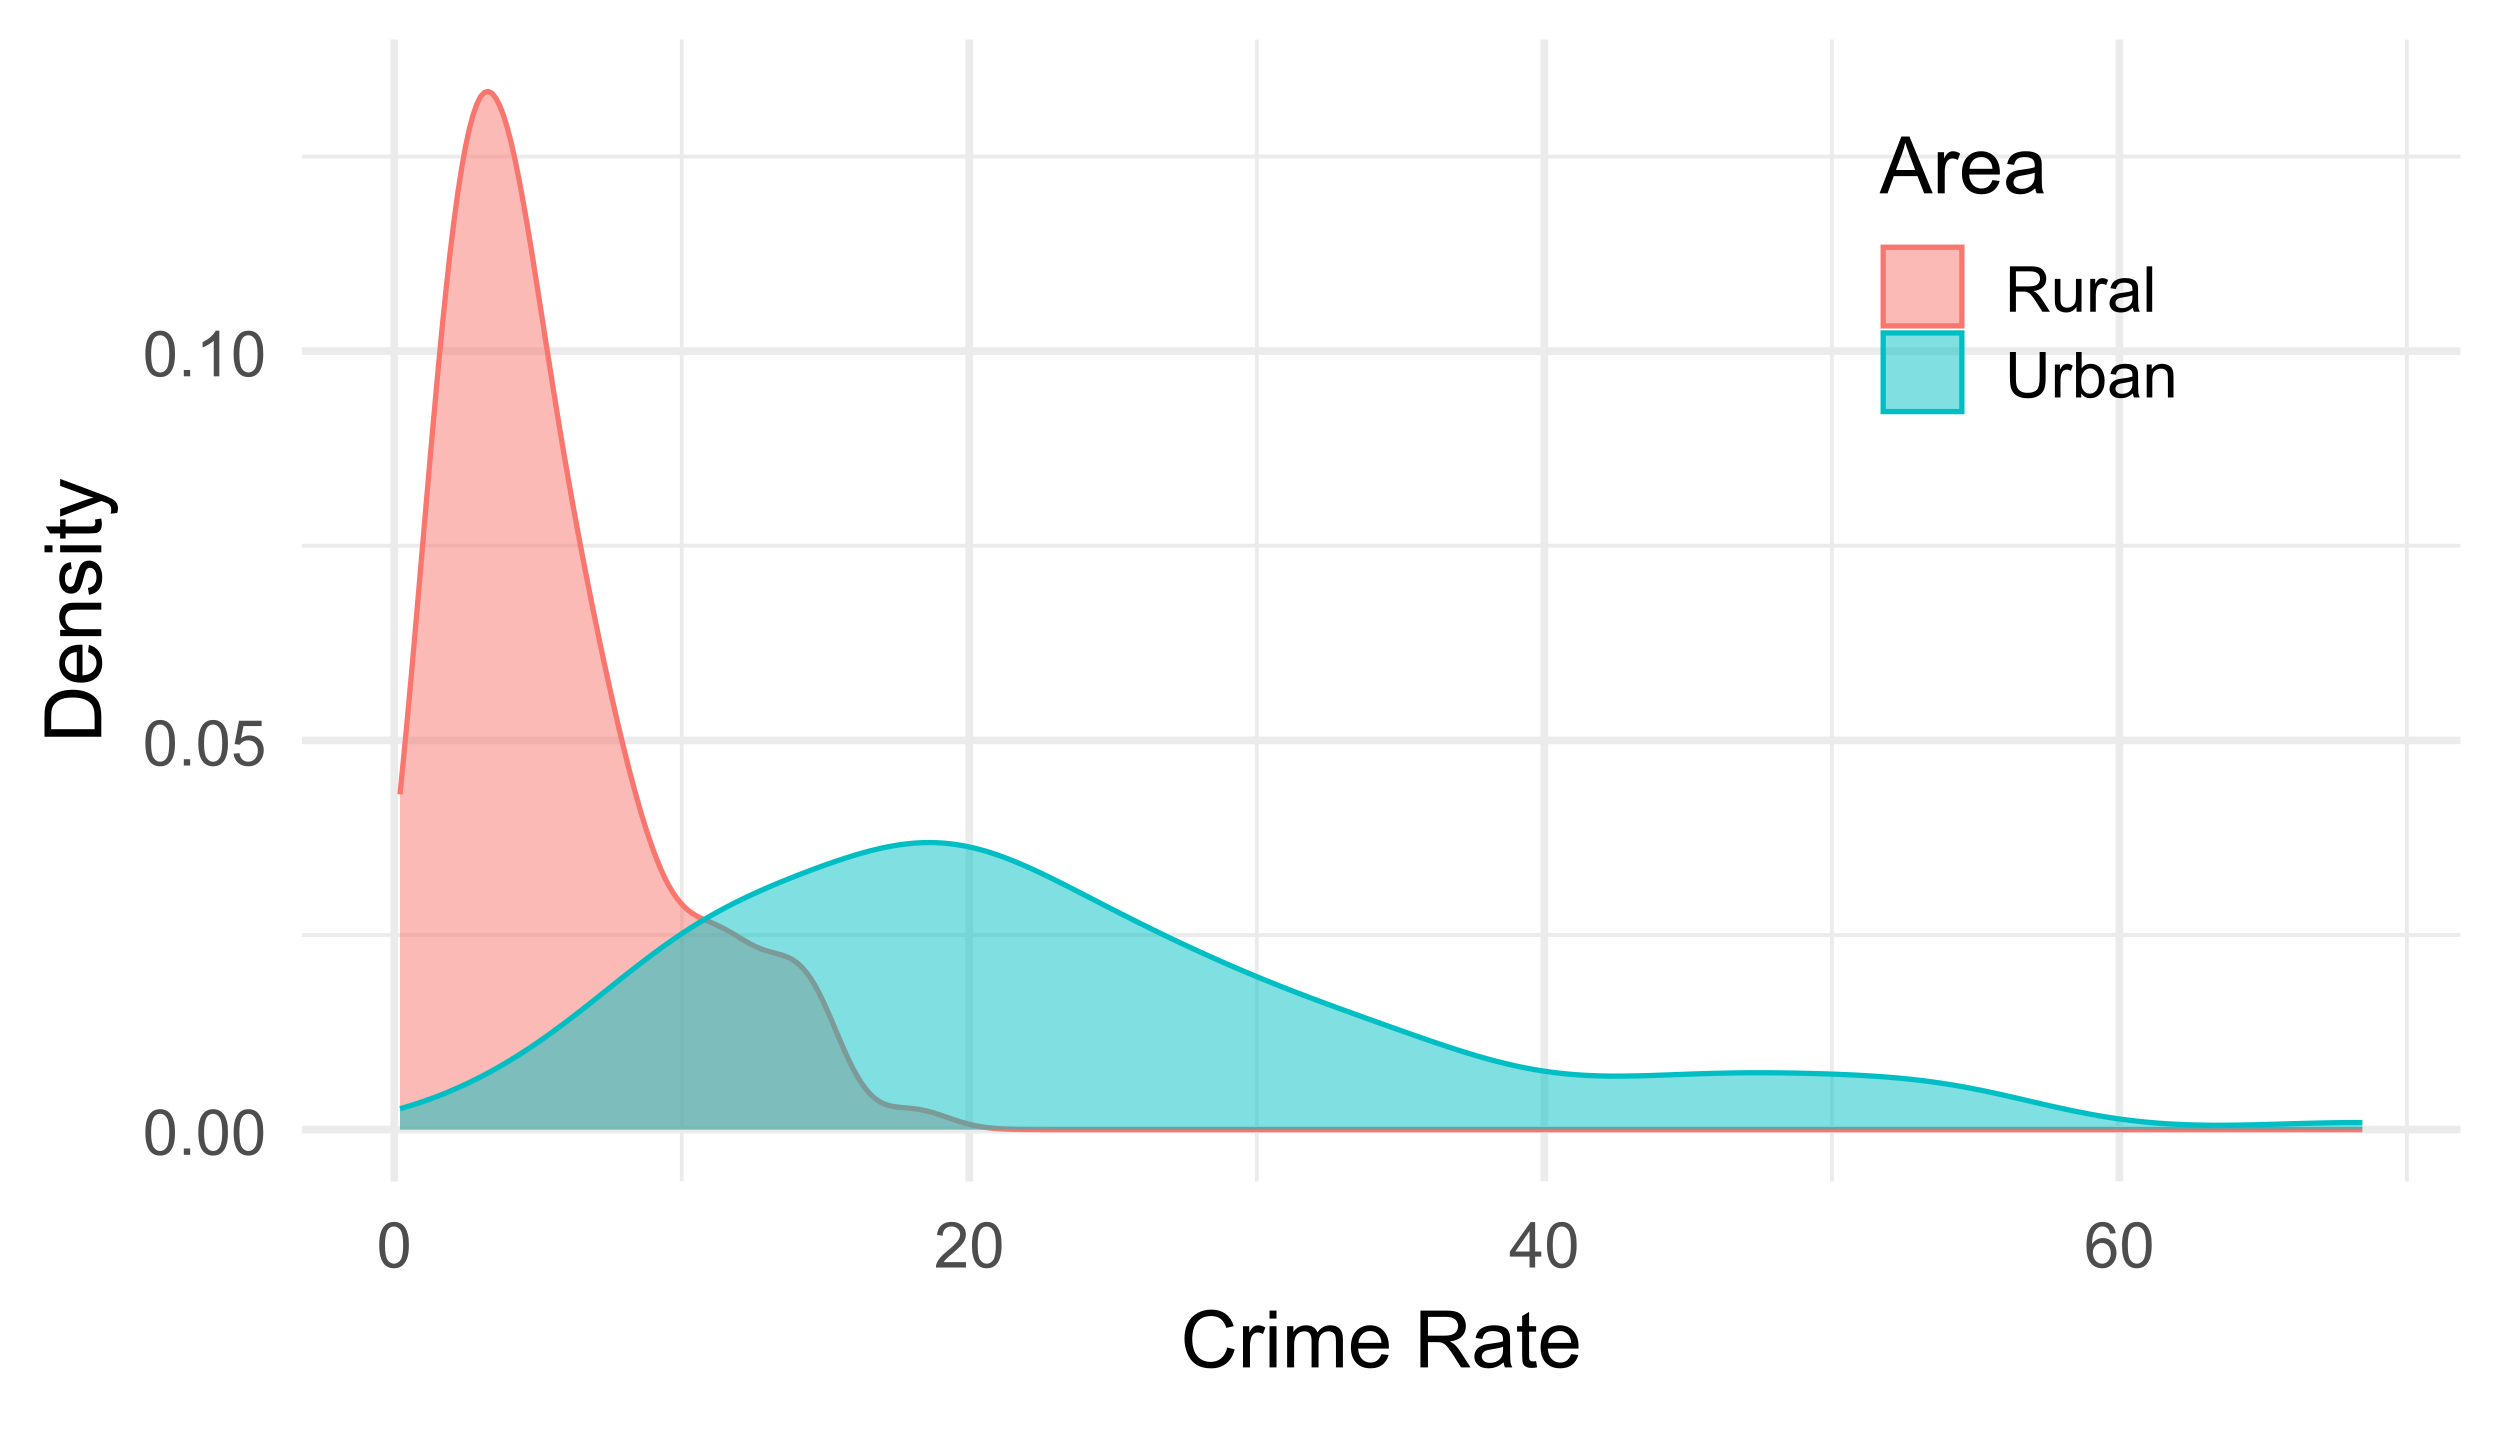 <?xml version="1.0" encoding="UTF-8"?>
<svg xmlns="http://www.w3.org/2000/svg" xmlns:xlink="http://www.w3.org/1999/xlink" width="504" height="288" viewBox="0 0 504 288">
<defs>
<g>
<g id="glyph-0-0">
<path d="M 0.531 -4.52 C 0.531 -5.602 0.645 -6.473 0.867 -7.133 C 1.09 -7.793 1.418 -8.305 1.859 -8.664 C 2.301 -9.02 2.852 -9.199 3.52 -9.199 C 4.012 -9.199 4.441 -9.102 4.812 -8.902 C 5.184 -8.707 5.488 -8.418 5.73 -8.047 C 5.973 -7.676 6.164 -7.219 6.301 -6.684 C 6.438 -6.148 6.508 -5.426 6.508 -4.52 C 6.508 -3.445 6.395 -2.574 6.176 -1.914 C 5.953 -1.254 5.625 -0.746 5.184 -0.383 C 4.746 -0.023 4.191 0.156 3.52 0.156 C 2.637 0.156 1.941 -0.16 1.438 -0.793 C 0.832 -1.555 0.531 -2.797 0.531 -4.52 M 1.688 -4.52 C 1.688 -3.016 1.863 -2.012 2.215 -1.516 C 2.566 -1.02 3.004 -0.77 3.52 -0.77 C 4.035 -0.77 4.469 -1.02 4.82 -1.52 C 5.176 -2.02 5.352 -3.02 5.352 -4.52 C 5.352 -6.027 5.176 -7.027 4.82 -7.523 C 4.469 -8.02 4.031 -8.27 3.508 -8.27 C 2.988 -8.27 2.578 -8.051 2.27 -7.613 C 1.883 -7.055 1.688 -6.023 1.688 -4.52 Z M 1.688 -4.52 "/>
</g>
<g id="glyph-0-1">
<path d="M 1.164 0 L 1.164 -1.281 L 2.445 -1.281 L 2.445 0 Z M 1.164 0 "/>
</g>
<g id="glyph-0-2">
<path d="M 0.531 -2.398 L 1.711 -2.5 C 1.801 -1.926 2.004 -1.492 2.32 -1.203 C 2.641 -0.914 3.023 -0.77 3.477 -0.77 C 4.016 -0.77 4.477 -0.973 4.852 -1.383 C 5.227 -1.789 5.414 -2.332 5.414 -3.008 C 5.414 -3.648 5.23 -4.152 4.871 -4.523 C 4.512 -4.895 4.039 -5.082 3.457 -5.082 C 3.094 -5.082 2.766 -5 2.477 -4.836 C 2.184 -4.668 1.953 -4.457 1.789 -4.195 L 0.73 -4.332 L 1.617 -9.039 L 6.176 -9.039 L 6.176 -7.961 L 2.52 -7.961 L 2.023 -5.5 C 2.574 -5.883 3.152 -6.074 3.758 -6.074 C 4.555 -6.074 5.23 -5.797 5.781 -5.242 C 6.332 -4.691 6.605 -3.977 6.605 -3.105 C 6.605 -2.277 6.363 -1.559 5.883 -0.957 C 5.293 -0.215 4.492 0.156 3.477 0.156 C 2.641 0.156 1.961 -0.078 1.434 -0.543 C 0.906 -1.012 0.605 -1.629 0.531 -2.398 Z M 0.531 -2.398 "/>
</g>
<g id="glyph-0-3">
<path d="M 4.77 0 L 3.645 0 L 3.645 -7.168 C 3.371 -6.91 3.02 -6.652 2.578 -6.395 C 2.137 -6.137 1.742 -5.941 1.395 -5.812 L 1.395 -6.898 C 2.023 -7.195 2.574 -7.555 3.043 -7.977 C 3.516 -8.395 3.848 -8.805 4.043 -9.199 L 4.77 -9.199 Z M 4.77 0 "/>
</g>
<g id="glyph-0-4">
<path d="M 6.445 -1.082 L 6.445 0 L 0.387 0 C 0.379 -0.27 0.422 -0.531 0.52 -0.781 C 0.672 -1.195 0.918 -1.602 1.258 -2 C 1.598 -2.398 2.09 -2.863 2.73 -3.387 C 3.727 -4.203 4.398 -4.852 4.75 -5.328 C 5.102 -5.805 5.273 -6.258 5.273 -6.68 C 5.273 -7.129 5.117 -7.504 4.797 -7.809 C 4.477 -8.117 4.062 -8.27 3.551 -8.27 C 3.008 -8.27 2.574 -8.105 2.25 -7.781 C 1.926 -7.457 1.762 -7.008 1.758 -6.43 L 0.602 -6.551 C 0.68 -7.414 0.977 -8.07 1.492 -8.523 C 2.012 -8.973 2.703 -9.199 3.574 -9.199 C 4.453 -9.199 5.148 -8.957 5.664 -8.469 C 6.176 -7.98 6.43 -7.379 6.43 -6.656 C 6.43 -6.289 6.355 -5.93 6.207 -5.574 C 6.055 -5.223 5.809 -4.848 5.461 -4.457 C 5.113 -4.066 4.535 -3.527 3.727 -2.844 C 3.051 -2.277 2.617 -1.895 2.426 -1.691 C 2.234 -1.488 2.074 -1.285 1.949 -1.082 Z M 6.445 -1.082 "/>
</g>
<g id="glyph-0-5">
<path d="M 4.137 0 L 4.137 -2.195 L 0.164 -2.195 L 0.164 -3.227 L 4.344 -9.164 L 5.262 -9.164 L 5.262 -3.227 L 6.5 -3.227 L 6.5 -2.195 L 5.262 -2.195 L 5.262 0 L 4.137 0 M 4.137 -3.227 L 4.137 -7.355 L 1.27 -3.227 Z M 4.137 -3.227 "/>
</g>
<g id="glyph-0-6">
<path d="M 6.367 -6.918 L 5.25 -6.832 C 5.148 -7.273 5.008 -7.594 4.824 -7.793 C 4.52 -8.113 4.145 -8.273 3.699 -8.273 C 3.34 -8.273 3.027 -8.176 2.758 -7.977 C 2.402 -7.715 2.121 -7.34 1.918 -6.844 C 1.715 -6.348 1.609 -5.641 1.602 -4.727 C 1.871 -5.137 2.203 -5.445 2.594 -5.645 C 2.984 -5.844 3.395 -5.945 3.824 -5.945 C 4.574 -5.945 5.215 -5.668 5.742 -5.117 C 6.27 -4.562 6.531 -3.852 6.531 -2.977 C 6.531 -2.398 6.406 -1.867 6.16 -1.371 C 5.91 -0.879 5.57 -0.5 5.137 -0.238 C 4.703 0.023 4.211 0.156 3.664 0.156 C 2.727 0.156 1.961 -0.188 1.367 -0.879 C 0.777 -1.566 0.48 -2.703 0.48 -4.289 C 0.48 -6.059 0.809 -7.348 1.461 -8.148 C 2.035 -8.852 2.801 -9.199 3.77 -9.199 C 4.488 -9.199 5.082 -8.996 5.539 -8.594 C 6 -8.191 6.277 -7.633 6.367 -6.918 M 1.773 -2.969 C 1.773 -2.582 1.855 -2.211 2.023 -1.855 C 2.188 -1.504 2.418 -1.23 2.711 -1.047 C 3.008 -0.863 3.32 -0.77 3.645 -0.77 C 4.117 -0.77 4.527 -0.961 4.867 -1.344 C 5.211 -1.727 5.383 -2.246 5.383 -2.906 C 5.383 -3.539 5.211 -4.039 4.875 -4.402 C 4.539 -4.77 4.113 -4.949 3.602 -4.949 C 3.09 -4.949 2.66 -4.77 2.305 -4.402 C 1.953 -4.039 1.773 -3.559 1.773 -2.969 Z M 1.773 -2.969 "/>
</g>
<g id="glyph-0-7">
<path d="M 1.008 0 L 1.008 -9.164 L 5.07 -9.164 C 5.887 -9.164 6.508 -9.082 6.93 -8.914 C 7.355 -8.75 7.695 -8.461 7.949 -8.043 C 8.203 -7.629 8.332 -7.168 8.332 -6.664 C 8.332 -6.012 8.121 -5.465 7.699 -5.02 C 7.277 -4.574 6.629 -4.289 5.75 -4.168 C 6.07 -4.016 6.316 -3.863 6.48 -3.711 C 6.836 -3.387 7.172 -2.98 7.488 -2.492 L 9.082 0 L 7.555 0 L 6.344 -1.906 C 5.988 -2.457 5.699 -2.879 5.469 -3.168 C 5.238 -3.461 5.035 -3.664 4.852 -3.781 C 4.672 -3.898 4.488 -3.98 4.301 -4.023 C 4.164 -4.055 3.938 -4.07 3.625 -4.07 L 2.219 -4.07 L 2.219 0 L 1.008 0 M 2.219 -5.117 L 4.824 -5.117 C 5.379 -5.117 5.812 -5.176 6.125 -5.289 C 6.438 -5.406 6.676 -5.59 6.836 -5.84 C 7 -6.094 7.082 -6.367 7.082 -6.664 C 7.082 -7.098 6.926 -7.453 6.609 -7.73 C 6.293 -8.012 5.797 -8.148 5.117 -8.148 L 2.219 -8.148 Z M 2.219 -5.117 "/>
</g>
<g id="glyph-0-8">
<path d="M 5.195 0 L 5.195 -0.977 C 4.676 -0.227 3.977 0.148 3.086 0.148 C 2.695 0.148 2.332 0.074 1.992 -0.074 C 1.652 -0.227 1.398 -0.414 1.234 -0.641 C 1.07 -0.867 0.953 -1.145 0.887 -1.477 C 0.84 -1.695 0.82 -2.047 0.82 -2.523 L 0.82 -6.637 L 1.945 -6.637 L 1.945 -2.957 C 1.945 -2.367 1.965 -1.973 2.012 -1.77 C 2.082 -1.473 2.234 -1.242 2.461 -1.07 C 2.691 -0.902 2.977 -0.82 3.312 -0.82 C 3.648 -0.82 3.965 -0.906 4.262 -1.078 C 4.559 -1.25 4.77 -1.488 4.891 -1.785 C 5.012 -2.082 5.074 -2.516 5.074 -3.082 L 5.074 -6.637 L 6.199 -6.637 L 6.199 0 Z M 5.195 0 "/>
</g>
<g id="glyph-0-9">
<path d="M 0.832 0 L 0.832 -6.637 L 1.844 -6.637 L 1.844 -5.633 C 2.102 -6.102 2.34 -6.414 2.559 -6.562 C 2.777 -6.711 3.02 -6.789 3.281 -6.789 C 3.66 -6.789 4.047 -6.668 4.438 -6.426 L 4.051 -5.383 C 3.773 -5.543 3.5 -5.625 3.227 -5.625 C 2.98 -5.625 2.758 -5.551 2.562 -5.402 C 2.367 -5.254 2.227 -5.051 2.145 -4.789 C 2.02 -4.387 1.957 -3.949 1.957 -3.477 L 1.957 0 Z M 0.832 0 "/>
</g>
<g id="glyph-0-10">
<path d="M 5.176 -0.82 C 4.758 -0.465 4.355 -0.215 3.973 -0.07 C 3.586 0.078 3.172 0.148 2.73 0.148 C 2.004 0.148 1.441 -0.027 1.051 -0.383 C 0.66 -0.742 0.461 -1.195 0.461 -1.75 C 0.461 -2.074 0.535 -2.371 0.684 -2.641 C 0.832 -2.91 1.027 -3.125 1.266 -3.289 C 1.504 -3.449 1.773 -3.574 2.074 -3.656 C 2.297 -3.715 2.629 -3.77 3.074 -3.824 C 3.984 -3.934 4.652 -4.062 5.082 -4.211 C 5.086 -4.367 5.086 -4.465 5.086 -4.508 C 5.086 -4.965 4.98 -5.289 4.77 -5.477 C 4.48 -5.73 4.055 -5.855 3.488 -5.855 C 2.957 -5.855 2.566 -5.762 2.316 -5.578 C 2.062 -5.395 1.879 -5.066 1.758 -4.594 L 0.656 -4.742 C 0.758 -5.215 0.922 -5.594 1.148 -5.883 C 1.379 -6.176 1.711 -6.398 2.145 -6.555 C 2.578 -6.711 3.078 -6.789 3.648 -6.789 C 4.215 -6.789 4.676 -6.723 5.031 -6.586 C 5.387 -6.453 5.645 -6.285 5.812 -6.086 C 5.98 -5.883 6.098 -5.629 6.164 -5.32 C 6.199 -5.129 6.219 -4.781 6.219 -4.281 L 6.219 -2.781 C 6.219 -1.734 6.242 -1.074 6.289 -0.797 C 6.34 -0.52 6.434 -0.254 6.574 0 L 5.398 0 C 5.285 -0.234 5.207 -0.508 5.176 -0.82 M 5.082 -3.332 C 4.672 -3.164 4.059 -3.023 3.242 -2.906 C 2.781 -2.84 2.453 -2.766 2.262 -2.68 C 2.07 -2.598 1.922 -2.477 1.82 -2.316 C 1.715 -2.156 1.664 -1.977 1.664 -1.781 C 1.664 -1.48 1.777 -1.23 2.004 -1.031 C 2.23 -0.832 2.562 -0.73 3 -0.73 C 3.434 -0.73 3.82 -0.824 4.156 -1.016 C 4.492 -1.207 4.742 -1.465 4.898 -1.793 C 5.02 -2.047 5.082 -2.422 5.082 -2.918 Z M 5.082 -3.332 "/>
</g>
<g id="glyph-0-11">
<path d="M 0.82 0 L 0.82 -9.164 L 1.945 -9.164 L 1.945 0 Z M 0.82 0 "/>
</g>
<g id="glyph-0-12">
<path d="M 7 -9.164 L 8.211 -9.164 L 8.211 -3.867 C 8.211 -2.949 8.109 -2.215 7.898 -1.676 C 7.691 -1.133 7.316 -0.691 6.773 -0.352 C 6.227 -0.012 5.516 0.156 4.633 0.156 C 3.773 0.156 3.07 0.008 2.523 -0.289 C 1.98 -0.582 1.59 -1.012 1.355 -1.57 C 1.121 -2.133 1.008 -2.898 1.008 -3.867 L 1.008 -9.164 L 2.219 -9.164 L 2.219 -3.875 C 2.219 -3.078 2.293 -2.492 2.441 -2.117 C 2.59 -1.738 2.844 -1.449 3.203 -1.242 C 3.562 -1.039 4.004 -0.938 4.523 -0.938 C 5.418 -0.938 6.051 -1.141 6.43 -1.543 C 6.809 -1.949 7 -2.727 7 -3.875 Z M 7 -9.164 "/>
</g>
<g id="glyph-0-13">
<path d="M 1.883 0 L 0.836 0 L 0.836 -9.164 L 1.961 -9.164 L 1.961 -5.895 C 2.438 -6.488 3.043 -6.789 3.781 -6.789 C 4.191 -6.789 4.574 -6.707 4.941 -6.539 C 5.305 -6.375 5.605 -6.145 5.84 -5.848 C 6.074 -5.551 6.262 -5.191 6.395 -4.77 C 6.527 -4.348 6.594 -3.898 6.594 -3.418 C 6.594 -2.281 6.312 -1.402 5.75 -0.781 C 5.188 -0.16 4.512 0.148 3.727 0.148 C 2.941 0.148 2.328 -0.176 1.883 -0.832 L 1.883 0 M 1.867 -3.367 C 1.867 -2.574 1.977 -1.996 2.195 -1.645 C 2.547 -1.066 3.027 -0.773 3.633 -0.773 C 4.121 -0.773 4.547 -0.988 4.906 -1.414 C 5.266 -1.844 5.445 -2.48 5.445 -3.324 C 5.445 -4.191 5.273 -4.832 4.93 -5.242 C 4.586 -5.656 4.168 -5.863 3.68 -5.863 C 3.191 -5.863 2.766 -5.648 2.406 -5.223 C 2.047 -4.793 1.867 -4.176 1.867 -3.367 Z M 1.867 -3.367 "/>
</g>
<g id="glyph-0-14">
<path d="M 0.844 0 L 0.844 -6.637 L 1.855 -6.637 L 1.855 -5.695 C 2.344 -6.422 3.047 -6.789 3.969 -6.789 C 4.367 -6.789 4.738 -6.715 5.07 -6.57 C 5.406 -6.43 5.66 -6.238 5.824 -6.008 C 5.992 -5.773 6.109 -5.496 6.176 -5.176 C 6.215 -4.965 6.238 -4.602 6.238 -4.082 L 6.238 0 L 5.113 0 L 5.113 -4.039 C 5.113 -4.496 5.07 -4.84 4.98 -5.066 C 4.895 -5.293 4.738 -5.473 4.516 -5.609 C 4.293 -5.746 4.031 -5.812 3.73 -5.812 C 3.254 -5.812 2.84 -5.66 2.492 -5.355 C 2.145 -5.051 1.969 -4.477 1.969 -3.625 L 1.969 0 Z M 0.844 0 "/>
</g>
<g id="glyph-1-0">
<path d="M 9.406 -4.016 L 10.922 -3.633 C 10.605 -2.387 10.031 -1.438 9.207 -0.785 C 8.383 -0.133 7.371 0.195 6.18 0.195 C 4.945 0.195 3.941 -0.055 3.168 -0.559 C 2.395 -1.062 1.805 -1.789 1.402 -2.742 C 1 -3.695 0.797 -4.719 0.797 -5.812 C 0.797 -7.004 1.023 -8.047 1.48 -8.934 C 1.938 -9.82 2.586 -10.496 3.426 -10.957 C 4.266 -11.418 5.191 -11.648 6.203 -11.648 C 7.348 -11.648 8.312 -11.355 9.094 -10.773 C 9.875 -10.191 10.418 -9.371 10.727 -8.312 L 9.234 -7.961 C 8.969 -8.793 8.582 -9.402 8.078 -9.781 C 7.574 -10.16 6.938 -10.352 6.172 -10.352 C 5.293 -10.352 4.555 -10.141 3.965 -9.719 C 3.375 -9.297 2.957 -8.73 2.719 -8.02 C 2.48 -7.309 2.359 -6.574 2.359 -5.82 C 2.359 -4.848 2.5 -3.996 2.785 -3.27 C 3.07 -2.543 3.512 -2 4.109 -1.641 C 4.707 -1.281 5.355 -1.102 6.055 -1.102 C 6.902 -1.102 7.621 -1.348 8.211 -1.836 C 8.801 -2.324 9.199 -3.051 9.406 -4.016 Z M 9.406 -4.016 "/>
</g>
<g id="glyph-1-1">
<path d="M 1.039 0 L 1.039 -8.297 L 2.305 -8.297 L 2.305 -7.039 C 2.629 -7.629 2.926 -8.016 3.199 -8.203 C 3.473 -8.391 3.773 -8.484 4.102 -8.484 C 4.574 -8.484 5.059 -8.332 5.547 -8.031 L 5.062 -6.727 C 4.719 -6.93 4.375 -7.031 4.031 -7.031 C 3.723 -7.031 3.449 -6.938 3.203 -6.754 C 2.957 -6.57 2.785 -6.312 2.68 -5.984 C 2.523 -5.484 2.445 -4.938 2.445 -4.344 L 2.445 0 Z M 1.039 0 "/>
</g>
<g id="glyph-1-2">
<path d="M 1.062 -9.836 L 1.062 -11.453 L 2.469 -11.453 L 2.469 -9.836 L 1.062 -9.836 M 1.062 0 L 1.062 -8.297 L 2.469 -8.297 L 2.469 0 Z M 1.062 0 "/>
</g>
<g id="glyph-1-3">
<path d="M 1.055 0 L 1.055 -8.297 L 2.312 -8.297 L 2.312 -7.133 C 2.574 -7.539 2.918 -7.867 3.352 -8.113 C 3.785 -8.359 4.277 -8.484 4.828 -8.484 C 5.441 -8.484 5.945 -8.355 6.34 -8.102 C 6.734 -7.848 7.012 -7.488 7.172 -7.031 C 7.828 -8 8.684 -8.484 9.734 -8.484 C 10.559 -8.484 11.191 -8.258 11.633 -7.801 C 12.074 -7.344 12.297 -6.645 12.297 -5.695 L 12.297 0 L 10.898 0 L 10.898 -5.227 C 10.898 -5.789 10.852 -6.195 10.762 -6.441 C 10.672 -6.688 10.504 -6.887 10.266 -7.039 C 10.027 -7.191 9.746 -7.266 9.422 -7.266 C 8.84 -7.266 8.355 -7.07 7.969 -6.684 C 7.582 -6.297 7.391 -5.676 7.391 -4.82 L 7.391 0 L 5.984 0 L 5.984 -5.391 C 5.984 -6.016 5.871 -6.484 5.641 -6.797 C 5.41 -7.109 5.035 -7.266 4.516 -7.266 C 4.121 -7.266 3.754 -7.16 3.418 -6.953 C 3.082 -6.746 2.84 -6.441 2.688 -6.039 C 2.535 -5.637 2.461 -5.059 2.461 -4.305 L 2.461 0 Z M 1.055 0 "/>
</g>
<g id="glyph-1-4">
<path d="M 6.734 -2.672 L 8.188 -2.492 C 7.957 -1.645 7.535 -0.984 6.914 -0.516 C 6.293 -0.047 5.504 0.188 4.539 0.188 C 3.324 0.188 2.363 -0.188 1.652 -0.934 C 0.941 -1.68 0.586 -2.73 0.586 -4.078 C 0.586 -5.473 0.945 -6.559 1.664 -7.328 C 2.383 -8.098 3.316 -8.484 4.461 -8.484 C 5.57 -8.484 6.477 -8.105 7.18 -7.352 C 7.883 -6.598 8.234 -5.535 8.234 -4.164 C 8.234 -4.082 8.23 -3.957 8.227 -3.789 L 2.039 -3.789 C 2.09 -2.879 2.348 -2.18 2.812 -1.695 C 3.277 -1.211 3.855 -0.969 4.547 -0.969 C 5.062 -0.969 5.504 -1.105 5.867 -1.375 C 6.23 -1.645 6.52 -2.078 6.734 -2.672 M 2.117 -4.945 L 6.75 -4.945 C 6.688 -5.645 6.512 -6.168 6.219 -6.516 C 5.77 -7.059 5.191 -7.328 4.477 -7.328 C 3.832 -7.328 3.289 -7.113 2.848 -6.68 C 2.406 -6.246 2.164 -5.668 2.117 -4.945 Z M 2.117 -4.945 "/>
</g>
<g id="glyph-1-5">
</g>
<g id="glyph-1-6">
<path d="M 1.258 0 L 1.258 -11.453 L 6.336 -11.453 C 7.355 -11.453 8.133 -11.352 8.664 -11.145 C 9.195 -10.938 9.621 -10.574 9.938 -10.055 C 10.254 -9.535 10.414 -8.957 10.414 -8.328 C 10.414 -7.516 10.152 -6.832 9.625 -6.273 C 9.098 -5.715 8.285 -5.363 7.188 -5.211 C 7.59 -5.02 7.895 -4.828 8.102 -4.641 C 8.543 -4.234 8.965 -3.727 9.359 -3.117 L 11.352 0 L 9.445 0 L 7.93 -2.383 C 7.488 -3.07 7.121 -3.598 6.836 -3.961 C 6.551 -4.324 6.293 -4.582 6.066 -4.727 C 5.84 -4.871 5.609 -4.973 5.375 -5.031 C 5.203 -5.066 4.922 -5.086 4.531 -5.086 L 2.773 -5.086 L 2.773 0 L 1.258 0 M 2.773 -6.398 L 6.031 -6.398 C 6.723 -6.398 7.266 -6.469 7.656 -6.613 C 8.047 -6.758 8.344 -6.984 8.547 -7.301 C 8.75 -7.617 8.852 -7.957 8.852 -8.328 C 8.852 -8.871 8.656 -9.316 8.262 -9.664 C 7.867 -10.012 7.246 -10.188 6.398 -10.188 L 2.773 -10.188 Z M 2.773 -6.398 "/>
</g>
<g id="glyph-1-7">
<path d="M 6.469 -1.023 C 5.949 -0.582 5.445 -0.27 4.965 -0.086 C 4.484 0.098 3.965 0.188 3.414 0.188 C 2.504 0.188 1.801 -0.035 1.312 -0.48 C 0.824 -0.926 0.578 -1.496 0.578 -2.188 C 0.578 -2.594 0.672 -2.965 0.855 -3.301 C 1.039 -3.637 1.281 -3.906 1.582 -4.109 C 1.883 -4.312 2.219 -4.465 2.594 -4.57 C 2.871 -4.645 3.285 -4.715 3.844 -4.781 C 4.98 -4.918 5.816 -5.078 6.352 -5.266 C 6.355 -5.457 6.359 -5.582 6.359 -5.633 C 6.359 -6.207 6.227 -6.609 5.961 -6.844 C 5.602 -7.16 5.066 -7.32 4.359 -7.32 C 3.699 -7.32 3.211 -7.203 2.895 -6.973 C 2.578 -6.742 2.348 -6.332 2.195 -5.742 L 0.82 -5.93 C 0.945 -6.52 1.152 -6.992 1.438 -7.355 C 1.723 -7.719 2.137 -7.996 2.68 -8.191 C 3.223 -8.387 3.848 -8.484 4.562 -8.484 C 5.27 -8.484 5.848 -8.402 6.289 -8.234 C 6.73 -8.066 7.059 -7.859 7.266 -7.605 C 7.473 -7.352 7.621 -7.035 7.703 -6.648 C 7.75 -6.41 7.773 -5.977 7.773 -5.352 L 7.773 -3.477 C 7.773 -2.168 7.805 -1.344 7.863 -0.996 C 7.922 -0.648 8.043 -0.316 8.219 0 L 6.75 0 C 6.605 -0.293 6.512 -0.633 6.469 -1.023 M 6.352 -4.164 C 5.84 -3.957 5.074 -3.777 4.055 -3.633 C 3.477 -3.551 3.066 -3.457 2.828 -3.352 C 2.59 -3.246 2.402 -3.094 2.273 -2.895 C 2.145 -2.695 2.078 -2.473 2.078 -2.227 C 2.078 -1.852 2.219 -1.539 2.504 -1.289 C 2.789 -1.039 3.203 -0.914 3.75 -0.914 C 4.293 -0.914 4.773 -1.031 5.195 -1.27 C 5.617 -1.508 5.926 -1.832 6.125 -2.242 C 6.277 -2.559 6.352 -3.027 6.352 -3.648 Z M 6.352 -4.164 "/>
</g>
<g id="glyph-1-8">
<path d="M 4.125 -1.258 L 4.328 -0.016 C 3.934 0.066 3.578 0.109 3.266 0.109 C 2.754 0.109 2.359 0.027 2.078 -0.133 C 1.797 -0.293 1.598 -0.508 1.484 -0.77 C 1.371 -1.031 1.312 -1.586 1.312 -2.43 L 1.312 -7.203 L 0.281 -7.203 L 0.281 -8.297 L 1.312 -8.297 L 1.312 -10.352 L 2.711 -11.195 L 2.711 -8.297 L 4.125 -8.297 L 4.125 -7.203 L 2.711 -7.203 L 2.711 -2.352 C 2.711 -1.949 2.734 -1.691 2.785 -1.578 C 2.836 -1.465 2.914 -1.371 3.027 -1.305 C 3.141 -1.238 3.301 -1.203 3.508 -1.203 C 3.664 -1.203 3.871 -1.223 4.125 -1.258 Z M 4.125 -1.258 "/>
</g>
<g id="glyph-1-9">
<path d="M -0.023 0 L 4.375 -11.453 L 6.008 -11.453 L 10.695 0 L 8.969 0 L 7.633 -3.469 L 2.844 -3.469 L 1.586 0 L -0.023 0 M 3.281 -4.703 L 7.164 -4.703 L 5.969 -7.875 C 5.605 -8.84 5.332 -9.629 5.156 -10.25 C 5.012 -9.516 4.805 -8.785 4.539 -8.062 Z M 3.281 -4.703 "/>
</g>
<g id="glyph-2-0">
<path d="M 0 -1.234 L -11.453 -1.234 L -11.453 -5.18 C -11.453 -6.07 -11.398 -6.75 -11.289 -7.219 C -11.137 -7.875 -10.863 -8.434 -10.469 -8.898 C -9.957 -9.504 -9.305 -9.953 -8.512 -10.254 C -7.719 -10.555 -6.809 -10.703 -5.789 -10.703 C -4.918 -10.703 -4.148 -10.602 -3.477 -10.398 C -2.805 -10.195 -2.25 -9.934 -1.809 -9.617 C -1.367 -9.301 -1.023 -8.953 -0.77 -8.574 C -0.516 -8.195 -0.324 -7.742 -0.195 -7.207 C -0.066 -6.672 0 -6.059 0 -5.367 L 0 -1.234 M -1.352 -2.75 L -1.352 -5.195 C -1.352 -5.949 -1.422 -6.543 -1.562 -6.973 C -1.703 -7.402 -1.902 -7.746 -2.156 -8 C -2.516 -8.359 -3 -8.641 -3.605 -8.84 C -4.211 -9.039 -4.949 -9.141 -5.812 -9.141 C -7.012 -9.141 -7.93 -8.945 -8.574 -8.551 C -9.219 -8.156 -9.648 -7.68 -9.867 -7.117 C -10.023 -6.711 -10.102 -6.059 -10.102 -5.156 L -10.102 -2.75 Z M -1.352 -2.75 "/>
</g>
<g id="glyph-2-1">
<path d="M -2.672 -6.734 L -2.492 -8.188 C -1.645 -7.957 -0.984 -7.535 -0.516 -6.914 C -0.047 -6.293 0.188 -5.504 0.188 -4.539 C 0.188 -3.324 -0.188 -2.363 -0.934 -1.652 C -1.68 -0.941 -2.73 -0.586 -4.078 -0.586 C -5.473 -0.586 -6.559 -0.945 -7.328 -1.664 C -8.098 -2.383 -8.484 -3.316 -8.484 -4.461 C -8.484 -5.57 -8.105 -6.477 -7.352 -7.18 C -6.598 -7.883 -5.535 -8.234 -4.164 -8.234 C -4.082 -8.234 -3.957 -8.23 -3.789 -8.227 L -3.789 -2.039 C -2.879 -2.09 -2.18 -2.348 -1.695 -2.812 C -1.211 -3.277 -0.969 -3.855 -0.969 -4.547 C -0.969 -5.062 -1.105 -5.504 -1.375 -5.867 C -1.645 -6.23 -2.078 -6.52 -2.672 -6.734 M -4.945 -2.117 L -4.945 -6.75 C -5.645 -6.688 -6.168 -6.512 -6.516 -6.219 C -7.059 -5.77 -7.328 -5.191 -7.328 -4.477 C -7.328 -3.832 -7.113 -3.289 -6.68 -2.848 C -6.246 -2.406 -5.668 -2.164 -4.945 -2.117 Z M -4.945 -2.117 "/>
</g>
<g id="glyph-2-2">
<path d="M 0 -1.055 L -8.297 -1.055 L -8.297 -2.32 L -7.117 -2.32 C -8.027 -2.93 -8.484 -3.809 -8.484 -4.961 C -8.484 -5.461 -8.395 -5.922 -8.215 -6.34 C -8.035 -6.758 -7.801 -7.074 -7.508 -7.281 C -7.215 -7.488 -6.871 -7.637 -6.469 -7.719 C -6.207 -7.77 -5.754 -7.797 -5.102 -7.797 L 0 -7.797 L 0 -6.391 L -5.047 -6.391 C -5.621 -6.391 -6.047 -6.336 -6.332 -6.227 C -6.617 -6.117 -6.844 -5.922 -7.012 -5.645 C -7.18 -5.367 -7.266 -5.039 -7.266 -4.664 C -7.266 -4.066 -7.074 -3.547 -6.695 -3.113 C -6.316 -2.68 -5.594 -2.461 -4.531 -2.461 L 0 -2.461 Z M 0 -1.055 "/>
</g>
<g id="glyph-2-3">
<path d="M -2.477 -0.492 L -2.695 -1.883 C -2.137 -1.961 -1.711 -2.18 -1.414 -2.535 C -1.117 -2.891 -0.969 -3.391 -0.969 -4.031 C -0.969 -4.676 -1.102 -5.156 -1.363 -5.469 C -1.625 -5.781 -1.934 -5.938 -2.289 -5.938 C -2.605 -5.938 -2.855 -5.801 -3.039 -5.523 C -3.164 -5.332 -3.324 -4.852 -3.516 -4.086 C -3.777 -3.055 -4 -2.34 -4.191 -1.941 C -4.383 -1.543 -4.645 -1.242 -4.98 -1.035 C -5.316 -0.828 -5.688 -0.727 -6.094 -0.727 C -6.465 -0.727 -6.805 -0.812 -7.121 -0.98 C -7.438 -1.148 -7.699 -1.379 -7.906 -1.672 C -8.066 -1.891 -8.203 -2.188 -8.316 -2.566 C -8.43 -2.945 -8.484 -3.348 -8.484 -3.781 C -8.484 -4.434 -8.391 -5.004 -8.203 -5.496 C -8.016 -5.988 -7.762 -6.352 -7.441 -6.586 C -7.121 -6.82 -6.691 -6.98 -6.156 -7.07 L -5.969 -5.695 C -6.395 -5.633 -6.73 -5.453 -6.969 -5.152 C -7.207 -4.852 -7.328 -4.43 -7.328 -3.883 C -7.328 -3.238 -7.223 -2.777 -7.008 -2.5 C -6.793 -2.223 -6.543 -2.086 -6.258 -2.086 C -6.074 -2.086 -5.91 -2.145 -5.766 -2.258 C -5.613 -2.371 -5.488 -2.551 -5.391 -2.797 C -5.34 -2.938 -5.219 -3.352 -5.031 -4.039 C -4.766 -5.035 -4.547 -5.727 -4.379 -6.121 C -4.211 -6.516 -3.965 -6.824 -3.641 -7.047 C -3.316 -7.27 -2.918 -7.383 -2.438 -7.383 C -1.969 -7.383 -1.527 -7.246 -1.113 -6.973 C -0.699 -6.699 -0.379 -6.305 -0.152 -5.789 C 0.074 -5.273 0.188 -4.691 0.188 -4.039 C 0.188 -2.961 -0.035 -2.141 -0.484 -1.574 C -0.934 -1.008 -1.598 -0.648 -2.477 -0.492 Z M -2.477 -0.492 "/>
</g>
<g id="glyph-2-4">
<path d="M -9.836 -1.062 L -11.453 -1.062 L -11.453 -2.469 L -9.836 -2.469 L -9.836 -1.062 M 0 -1.062 L -8.297 -1.062 L -8.297 -2.469 L 0 -2.469 Z M 0 -1.062 "/>
</g>
<g id="glyph-2-5">
<path d="M -1.258 -4.125 L -0.016 -4.328 C 0.066 -3.934 0.109 -3.578 0.109 -3.266 C 0.109 -2.754 0.027 -2.359 -0.133 -2.078 C -0.293 -1.797 -0.508 -1.598 -0.77 -1.484 C -1.031 -1.371 -1.586 -1.312 -2.43 -1.312 L -7.203 -1.312 L -7.203 -0.281 L -8.297 -0.281 L -8.297 -1.312 L -10.352 -1.312 L -11.195 -2.711 L -8.297 -2.711 L -8.297 -4.125 L -7.203 -4.125 L -7.203 -2.711 L -2.352 -2.711 C -1.949 -2.711 -1.691 -2.734 -1.578 -2.785 C -1.465 -2.836 -1.371 -2.914 -1.305 -3.027 C -1.238 -3.141 -1.203 -3.301 -1.203 -3.508 C -1.203 -3.664 -1.223 -3.871 -1.258 -4.125 Z M -1.258 -4.125 "/>
</g>
<g id="glyph-2-6">
<path d="M 3.195 -0.992 L 1.875 -0.836 C 1.957 -1.145 2 -1.41 2 -1.641 C 2 -1.953 1.949 -2.203 1.844 -2.391 C 1.738 -2.578 1.594 -2.73 1.406 -2.852 C 1.266 -2.941 0.918 -3.082 0.359 -3.281 C 0.281 -3.309 0.168 -3.348 0.016 -3.406 L -8.297 -0.258 L -8.297 -1.773 L -3.492 -3.5 C -2.883 -3.723 -2.242 -3.926 -1.57 -4.102 C -2.215 -4.262 -2.848 -4.457 -3.461 -4.68 L -8.297 -6.453 L -8.297 -7.859 L 0.141 -4.703 C 1.051 -4.363 1.68 -4.102 2.023 -3.914 C 2.488 -3.664 2.828 -3.379 3.043 -3.055 C 3.258 -2.73 3.367 -2.348 3.367 -1.898 C 3.367 -1.629 3.309 -1.324 3.195 -0.992 Z M 3.195 -0.992 "/>
</g>
</g>
<clipPath id="clip-0">
<path clip-rule="nonzero" d="M 60.859 188 L 496.027 188 L 496.027 189 L 60.859 189 Z M 60.859 188 "/>
</clipPath>
<clipPath id="clip-1">
<path clip-rule="nonzero" d="M 60.859 109 L 496.027 109 L 496.027 111 L 60.859 111 Z M 60.859 109 "/>
</clipPath>
<clipPath id="clip-2">
<path clip-rule="nonzero" d="M 60.859 31 L 496.027 31 L 496.027 32 L 60.859 32 Z M 60.859 31 "/>
</clipPath>
<clipPath id="clip-3">
<path clip-rule="nonzero" d="M 137 7.969 L 138 7.969 L 138 238.195 L 137 238.195 Z M 137 7.969 "/>
</clipPath>
<clipPath id="clip-4">
<path clip-rule="nonzero" d="M 252 7.969 L 254 7.969 L 254 238.195 L 252 238.195 Z M 252 7.969 "/>
</clipPath>
<clipPath id="clip-5">
<path clip-rule="nonzero" d="M 368 7.969 L 370 7.969 L 370 238.195 L 368 238.195 Z M 368 7.969 "/>
</clipPath>
<clipPath id="clip-6">
<path clip-rule="nonzero" d="M 484 7.969 L 486 7.969 L 486 238.195 L 484 238.195 Z M 484 7.969 "/>
</clipPath>
<clipPath id="clip-7">
<path clip-rule="nonzero" d="M 60.859 226 L 496.027 226 L 496.027 229 L 60.859 229 Z M 60.859 226 "/>
</clipPath>
<clipPath id="clip-8">
<path clip-rule="nonzero" d="M 60.859 148 L 496.027 148 L 496.027 151 L 60.859 151 Z M 60.859 148 "/>
</clipPath>
<clipPath id="clip-9">
<path clip-rule="nonzero" d="M 60.859 70 L 496.027 70 L 496.027 72 L 60.859 72 Z M 60.859 70 "/>
</clipPath>
<clipPath id="clip-10">
<path clip-rule="nonzero" d="M 78 7.969 L 81 7.969 L 81 238.195 L 78 238.195 Z M 78 7.969 "/>
</clipPath>
<clipPath id="clip-11">
<path clip-rule="nonzero" d="M 194 7.969 L 197 7.969 L 197 238.195 L 194 238.195 Z M 194 7.969 "/>
</clipPath>
<clipPath id="clip-12">
<path clip-rule="nonzero" d="M 310 7.969 L 313 7.969 L 313 238.195 L 310 238.195 Z M 310 7.969 "/>
</clipPath>
<clipPath id="clip-13">
<path clip-rule="nonzero" d="M 426 7.969 L 429 7.969 L 429 238.195 L 426 238.195 Z M 426 7.969 "/>
</clipPath>
</defs>
<rect x="-50.4" y="-28.8" width="604.8" height="345.6" fill="rgb(100%, 100%, 100%)" fill-opacity="1"/>
<g clip-path="url(#clip-0)">
<path fill="none" stroke-width="0.776" stroke-linecap="butt" stroke-linejoin="round" stroke="rgb(92.157%, 92.157%, 92.157%)" stroke-opacity="1" stroke-miterlimit="10" d="M 60.859 188.492 L 496.031 188.492 "/>
</g>
<g clip-path="url(#clip-1)">
<path fill="none" stroke-width="0.776" stroke-linecap="butt" stroke-linejoin="round" stroke="rgb(92.157%, 92.157%, 92.157%)" stroke-opacity="1" stroke-miterlimit="10" d="M 60.859 110.02 L 496.031 110.02 "/>
</g>
<g clip-path="url(#clip-2)">
<path fill="none" stroke-width="0.776" stroke-linecap="butt" stroke-linejoin="round" stroke="rgb(92.157%, 92.157%, 92.157%)" stroke-opacity="1" stroke-miterlimit="10" d="M 60.859 31.547 L 496.031 31.547 "/>
</g>
<g clip-path="url(#clip-3)">
<path fill="none" stroke-width="0.776" stroke-linecap="butt" stroke-linejoin="round" stroke="rgb(92.157%, 92.157%, 92.157%)" stroke-opacity="1" stroke-miterlimit="10" d="M 137.445 238.195 L 137.445 7.969 "/>
</g>
<g clip-path="url(#clip-4)">
<path fill="none" stroke-width="0.776" stroke-linecap="butt" stroke-linejoin="round" stroke="rgb(92.157%, 92.157%, 92.157%)" stroke-opacity="1" stroke-miterlimit="10" d="M 253.375 238.195 L 253.375 7.969 "/>
</g>
<g clip-path="url(#clip-5)">
<path fill="none" stroke-width="0.776" stroke-linecap="butt" stroke-linejoin="round" stroke="rgb(92.157%, 92.157%, 92.157%)" stroke-opacity="1" stroke-miterlimit="10" d="M 369.305 238.195 L 369.305 7.969 "/>
</g>
<g clip-path="url(#clip-6)">
<path fill="none" stroke-width="0.776" stroke-linecap="butt" stroke-linejoin="round" stroke="rgb(92.157%, 92.157%, 92.157%)" stroke-opacity="1" stroke-miterlimit="10" d="M 485.234 238.195 L 485.234 7.969 "/>
</g>
<g clip-path="url(#clip-7)">
<path fill="none" stroke-width="1.552" stroke-linecap="butt" stroke-linejoin="round" stroke="rgb(92.157%, 92.157%, 92.157%)" stroke-opacity="1" stroke-miterlimit="10" d="M 60.859 227.73 L 496.031 227.73 "/>
</g>
<g clip-path="url(#clip-8)">
<path fill="none" stroke-width="1.552" stroke-linecap="butt" stroke-linejoin="round" stroke="rgb(92.157%, 92.157%, 92.157%)" stroke-opacity="1" stroke-miterlimit="10" d="M 60.859 149.258 L 496.031 149.258 "/>
</g>
<g clip-path="url(#clip-9)">
<path fill="none" stroke-width="1.552" stroke-linecap="butt" stroke-linejoin="round" stroke="rgb(92.157%, 92.157%, 92.157%)" stroke-opacity="1" stroke-miterlimit="10" d="M 60.859 70.781 L 496.031 70.781 "/>
</g>
<g clip-path="url(#clip-10)">
<path fill="none" stroke-width="1.552" stroke-linecap="butt" stroke-linejoin="round" stroke="rgb(92.157%, 92.157%, 92.157%)" stroke-opacity="1" stroke-miterlimit="10" d="M 79.48 238.195 L 79.48 7.969 "/>
</g>
<g clip-path="url(#clip-11)">
<path fill="none" stroke-width="1.552" stroke-linecap="butt" stroke-linejoin="round" stroke="rgb(92.157%, 92.157%, 92.157%)" stroke-opacity="1" stroke-miterlimit="10" d="M 195.41 238.195 L 195.41 7.969 "/>
</g>
<g clip-path="url(#clip-12)">
<path fill="none" stroke-width="1.552" stroke-linecap="butt" stroke-linejoin="round" stroke="rgb(92.157%, 92.157%, 92.157%)" stroke-opacity="1" stroke-miterlimit="10" d="M 311.34 238.195 L 311.34 7.969 "/>
</g>
<g clip-path="url(#clip-13)">
<path fill="none" stroke-width="1.552" stroke-linecap="butt" stroke-linejoin="round" stroke="rgb(92.157%, 92.157%, 92.157%)" stroke-opacity="1" stroke-miterlimit="10" d="M 427.27 238.195 L 427.27 7.969 "/>
</g>
<path fill-rule="nonzero" fill="rgb(97.255%, 46.275%, 42.745%)" fill-opacity="0.502" d="M 80.641 160.148 L 81.414 152.332 L 82.191 144.148 L 82.965 135.648 L 83.738 126.898 L 84.512 117.961 L 85.285 108.938 L 86.062 99.926 L 86.836 91.027 L 87.609 82.324 L 88.383 73.91 L 89.156 65.871 L 89.934 58.289 L 90.707 51.254 L 91.48 44.891 L 92.254 39.18 L 93.027 34.148 L 93.801 29.812 L 94.578 26.176 L 95.352 23.242 L 96.125 21 L 96.898 19.441 L 97.672 18.629 L 98.449 18.434 L 99.223 18.84 L 99.996 19.816 L 100.77 21.34 L 101.543 23.379 L 102.32 25.91 L 103.094 28.898 L 103.867 32.371 L 104.641 36.203 L 105.414 40.355 L 106.191 44.773 L 106.965 49.406 L 107.738 54.203 L 108.512 59.109 L 109.285 64.078 L 110.059 69.055 L 110.836 73.992 L 111.609 78.867 L 112.383 83.648 L 113.156 88.328 L 113.93 92.898 L 114.707 97.352 L 115.48 101.691 L 116.254 105.906 L 117.027 110.027 L 117.801 114.051 L 118.578 117.996 L 119.352 121.859 L 120.125 125.648 L 120.898 129.367 L 121.672 133.012 L 122.449 136.574 L 123.223 140.055 L 123.996 143.457 L 124.77 146.77 L 125.543 149.992 L 126.316 153.117 L 127.094 156.133 L 127.867 159.043 L 128.641 161.816 L 129.414 164.453 L 130.188 166.949 L 130.965 169.297 L 131.738 171.492 L 132.512 173.52 L 133.285 175.375 L 134.059 177.059 L 134.836 178.551 L 135.609 179.852 L 136.383 180.984 L 137.156 181.957 L 137.93 182.785 L 138.707 183.48 L 139.48 184.062 L 140.254 184.551 L 141.027 184.961 L 141.801 185.324 L 142.578 185.66 L 143.352 185.992 L 144.125 186.328 L 144.898 186.688 L 145.672 187.066 L 146.445 187.477 L 147.223 187.914 L 147.996 188.371 L 149.543 189.309 L 150.316 189.766 L 151.094 190.203 L 151.867 190.605 L 152.641 190.973 L 153.414 191.293 L 154.188 191.57 L 154.965 191.809 L 155.738 192.023 L 156.512 192.23 L 157.285 192.445 L 158.059 192.691 L 158.836 192.992 L 159.609 193.371 L 160.383 193.875 L 161.156 194.508 L 161.93 195.289 L 162.703 196.227 L 163.48 197.328 L 164.254 198.594 L 165.027 200.012 L 165.801 201.57 L 166.574 203.262 L 167.352 205.027 L 168.125 206.844 L 168.898 208.672 L 169.672 210.484 L 170.445 212.242 L 171.223 213.914 L 171.996 215.48 L 172.77 216.891 L 173.543 218.152 L 174.316 219.254 L 175.094 220.199 L 175.867 220.988 L 176.641 221.629 L 177.414 222.137 L 178.188 222.523 L 178.961 222.793 L 179.738 222.988 L 180.512 223.125 L 181.285 223.223 L 182.059 223.297 L 182.832 223.367 L 183.609 223.438 L 184.383 223.523 L 185.156 223.637 L 185.93 223.781 L 186.703 223.949 L 187.48 224.148 L 188.254 224.367 L 189.027 224.609 L 189.801 224.867 L 190.574 225.137 L 191.352 225.406 L 192.125 225.672 L 192.898 225.93 L 193.672 226.172 L 194.445 226.398 L 195.223 226.609 L 195.996 226.797 L 196.77 226.961 L 197.543 227.105 L 198.316 227.227 L 199.09 227.332 L 199.867 227.418 L 200.641 227.488 L 201.414 227.543 L 202.188 227.59 L 202.961 227.625 L 203.738 227.652 L 204.512 227.676 L 205.285 227.691 L 206.059 227.703 L 206.832 227.711 L 207.609 227.715 L 208.383 227.723 L 209.156 227.723 L 209.93 227.727 L 211.48 227.727 L 212.254 227.73 L 476.25 227.73 L 80.641 227.73 Z M 80.641 160.148 "/>
<path fill="none" stroke-width="1.067" stroke-linecap="butt" stroke-linejoin="round" stroke="rgb(97.255%, 46.275%, 42.745%)" stroke-opacity="1" stroke-miterlimit="10" d="M 80.641 160.148 L 81.414 152.332 L 82.191 144.148 L 82.965 135.648 L 83.738 126.898 L 84.512 117.961 L 85.285 108.938 L 86.062 99.926 L 86.836 91.027 L 87.609 82.324 L 88.383 73.91 L 89.156 65.871 L 89.934 58.289 L 90.707 51.254 L 91.48 44.891 L 92.254 39.18 L 93.027 34.148 L 93.801 29.812 L 94.578 26.176 L 95.352 23.242 L 96.125 21 L 96.898 19.441 L 97.672 18.629 L 98.449 18.434 L 99.223 18.84 L 99.996 19.816 L 100.77 21.34 L 101.543 23.379 L 102.32 25.91 L 103.094 28.898 L 103.867 32.371 L 104.641 36.203 L 105.414 40.355 L 106.191 44.773 L 106.965 49.406 L 107.738 54.203 L 108.512 59.109 L 109.285 64.078 L 110.059 69.055 L 110.836 73.992 L 111.609 78.867 L 112.383 83.648 L 113.156 88.328 L 113.93 92.898 L 114.707 97.352 L 115.48 101.691 L 116.254 105.906 L 117.027 110.027 L 117.801 114.051 L 118.578 117.996 L 119.352 121.859 L 120.125 125.648 L 120.898 129.367 L 121.672 133.012 L 122.449 136.574 L 123.223 140.055 L 123.996 143.457 L 124.77 146.77 L 125.543 149.992 L 126.316 153.117 L 127.094 156.133 L 127.867 159.043 L 128.641 161.816 L 129.414 164.453 L 130.188 166.949 L 130.965 169.297 L 131.738 171.492 L 132.512 173.52 L 133.285 175.375 L 134.059 177.059 L 134.836 178.551 L 135.609 179.852 L 136.383 180.984 L 137.156 181.957 L 137.93 182.785 L 138.707 183.48 L 139.48 184.062 L 140.254 184.551 L 141.027 184.961 L 141.801 185.324 L 142.578 185.66 L 143.352 185.992 L 144.125 186.328 L 144.898 186.688 L 145.672 187.066 L 146.445 187.477 L 147.223 187.914 L 147.996 188.371 L 149.543 189.309 L 150.316 189.766 L 151.094 190.203 L 151.867 190.605 L 152.641 190.973 L 153.414 191.293 L 154.188 191.57 L 154.965 191.809 L 155.738 192.023 L 156.512 192.23 L 157.285 192.445 L 158.059 192.691 L 158.836 192.992 L 159.609 193.371 L 160.383 193.875 L 161.156 194.508 L 161.93 195.289 L 162.703 196.227 L 163.48 197.328 L 164.254 198.594 L 165.027 200.012 L 165.801 201.57 L 166.574 203.262 L 167.352 205.027 L 168.125 206.844 L 168.898 208.672 L 169.672 210.484 L 170.445 212.242 L 171.223 213.914 L 171.996 215.48 L 172.77 216.891 L 173.543 218.152 L 174.316 219.254 L 175.094 220.199 L 175.867 220.988 L 176.641 221.629 L 177.414 222.137 L 178.188 222.523 L 178.961 222.793 L 179.738 222.988 L 180.512 223.125 L 181.285 223.223 L 182.059 223.297 L 182.832 223.367 L 183.609 223.438 L 184.383 223.523 L 185.156 223.637 L 185.93 223.781 L 186.703 223.949 L 187.48 224.148 L 188.254 224.367 L 189.027 224.609 L 189.801 224.867 L 190.574 225.137 L 191.352 225.406 L 192.125 225.672 L 192.898 225.93 L 193.672 226.172 L 194.445 226.398 L 195.223 226.609 L 195.996 226.797 L 196.77 226.961 L 197.543 227.105 L 198.316 227.227 L 199.09 227.332 L 199.867 227.418 L 200.641 227.488 L 201.414 227.543 L 202.188 227.59 L 202.961 227.625 L 203.738 227.652 L 204.512 227.676 L 205.285 227.691 L 206.059 227.703 L 206.832 227.711 L 207.609 227.715 L 208.383 227.723 L 209.156 227.723 L 209.93 227.727 L 211.48 227.727 L 212.254 227.73 L 476.25 227.73 "/>
<path fill-rule="nonzero" fill="rgb(0%, 74.902%, 76.863%)" fill-opacity="0.502" d="M 80.641 223.512 L 81.414 223.293 L 82.191 223.062 L 82.965 222.824 L 83.738 222.582 L 84.512 222.328 L 85.285 222.062 L 86.062 221.793 L 86.836 221.516 L 87.609 221.227 L 88.383 220.934 L 89.156 220.629 L 89.934 220.316 L 90.707 219.992 L 91.48 219.664 L 92.254 219.324 L 93.027 218.973 L 93.801 218.617 L 94.578 218.25 L 95.352 217.875 L 96.125 217.488 L 96.898 217.098 L 97.672 216.691 L 98.449 216.277 L 99.223 215.855 L 99.996 215.426 L 100.77 214.984 L 101.543 214.535 L 102.32 214.074 L 103.094 213.605 L 103.867 213.129 L 104.641 212.645 L 105.414 212.145 L 106.191 211.641 L 106.965 211.129 L 107.738 210.605 L 108.512 210.078 L 109.285 209.539 L 110.059 208.996 L 110.836 208.441 L 111.609 207.879 L 112.383 207.312 L 113.156 206.738 L 113.93 206.16 L 114.707 205.574 L 115.48 204.98 L 117.027 203.785 L 117.801 203.18 L 118.578 202.57 L 120.898 200.73 L 121.672 200.113 L 122.449 199.496 L 124.77 197.645 L 125.543 197.031 L 126.316 196.422 L 127.094 195.812 L 127.867 195.207 L 128.641 194.605 L 130.188 193.418 L 130.965 192.836 L 131.738 192.258 L 132.512 191.684 L 133.285 191.121 L 134.059 190.566 L 134.836 190.016 L 135.609 189.477 L 136.383 188.945 L 137.156 188.422 L 137.93 187.906 L 138.707 187.406 L 139.48 186.91 L 140.254 186.422 L 141.027 185.949 L 141.801 185.484 L 142.578 185.023 L 143.352 184.578 L 144.125 184.141 L 144.898 183.711 L 145.672 183.289 L 146.445 182.879 L 147.223 182.477 L 147.996 182.078 L 148.77 181.695 L 149.543 181.316 L 150.316 180.941 L 151.094 180.578 L 151.867 180.219 L 152.641 179.867 L 153.414 179.52 L 154.188 179.18 L 154.965 178.844 L 155.738 178.512 L 157.285 177.863 L 158.059 177.547 L 158.836 177.234 L 160.383 176.617 L 161.93 176.016 L 162.703 175.723 L 163.48 175.43 L 164.254 175.141 L 165.801 174.578 L 166.574 174.301 L 167.352 174.027 L 168.125 173.762 L 168.898 173.5 L 169.672 173.242 L 170.445 172.988 L 171.223 172.742 L 171.996 172.504 L 172.77 172.27 L 173.543 172.043 L 174.316 171.828 L 175.094 171.621 L 175.867 171.418 L 176.641 171.23 L 177.414 171.051 L 178.188 170.883 L 178.961 170.723 L 179.738 170.578 L 180.512 170.445 L 181.285 170.32 L 182.059 170.215 L 182.832 170.121 L 183.609 170.039 L 184.383 169.973 L 185.156 169.926 L 185.93 169.887 L 186.703 169.867 L 187.48 169.863 L 188.254 169.875 L 189.027 169.902 L 189.801 169.949 L 190.574 170.008 L 191.352 170.082 L 192.125 170.176 L 192.898 170.289 L 193.672 170.41 L 194.445 170.551 L 195.223 170.707 L 195.996 170.879 L 196.77 171.062 L 197.543 171.266 L 198.316 171.48 L 199.09 171.707 L 199.867 171.953 L 200.641 172.207 L 201.414 172.473 L 202.188 172.75 L 202.961 173.043 L 203.738 173.344 L 204.512 173.652 L 205.285 173.973 L 206.059 174.305 L 206.832 174.641 L 207.609 174.988 L 208.383 175.34 L 209.156 175.699 L 209.93 176.062 L 210.703 176.434 L 211.48 176.809 L 213.027 177.574 L 213.801 177.961 L 215.348 178.742 L 216.125 179.141 L 216.898 179.535 L 219.219 180.73 L 219.996 181.129 L 220.77 181.531 L 223.09 182.727 L 223.867 183.125 L 226.961 184.703 L 227.738 185.094 L 230.059 186.254 L 231.605 187.02 L 232.383 187.398 L 233.156 187.777 L 234.703 188.527 L 235.477 188.898 L 236.254 189.27 L 237.801 190.004 L 238.574 190.367 L 239.348 190.727 L 240.125 191.086 L 240.898 191.445 L 241.672 191.797 L 242.445 192.152 L 243.219 192.504 L 243.996 192.852 L 244.77 193.199 L 245.543 193.543 L 247.863 194.562 L 248.641 194.895 L 250.188 195.559 L 251.734 196.215 L 252.512 196.539 L 254.059 197.18 L 254.832 197.496 L 255.605 197.809 L 256.383 198.121 L 257.156 198.434 L 257.93 198.742 L 259.477 199.352 L 260.254 199.652 L 261.027 199.953 L 262.574 200.547 L 263.348 200.84 L 264.125 201.133 L 264.898 201.426 L 266.445 202.004 L 267.992 202.574 L 268.77 202.859 L 269.543 203.145 L 271.863 203.988 L 272.641 204.27 L 273.414 204.547 L 274.188 204.828 L 275.734 205.383 L 276.512 205.66 L 278.832 206.492 L 279.605 206.766 L 280.383 207.043 L 284.25 208.41 L 285.027 208.684 L 286.574 209.223 L 287.348 209.488 L 288.121 209.758 L 288.898 210.023 L 290.445 210.547 L 291.992 211.062 L 292.77 211.312 L 293.543 211.566 L 294.316 211.812 L 295.863 212.297 L 296.641 212.531 L 297.414 212.766 L 298.188 212.992 L 298.961 213.215 L 300.508 213.645 L 301.285 213.852 L 302.059 214.051 L 302.832 214.246 L 303.605 214.434 L 304.379 214.617 L 305.156 214.793 L 305.93 214.961 L 306.703 215.125 L 307.477 215.281 L 308.25 215.43 L 309.027 215.57 L 309.801 215.703 L 310.574 215.828 L 311.348 215.949 L 312.121 216.062 L 312.898 216.168 L 313.672 216.266 L 314.445 216.355 L 315.219 216.438 L 315.992 216.516 L 316.77 216.586 L 317.543 216.648 L 318.316 216.703 L 319.09 216.754 L 319.863 216.797 L 320.637 216.832 L 321.414 216.863 L 322.188 216.891 L 322.961 216.91 L 323.734 216.926 L 324.508 216.938 L 325.285 216.941 L 326.059 216.945 L 327.605 216.938 L 328.379 216.926 L 329.156 216.914 L 330.703 216.883 L 331.477 216.859 L 332.25 216.84 L 333.027 216.816 L 336.895 216.68 L 337.672 216.648 L 339.219 216.594 L 339.992 216.562 L 340.766 216.535 L 341.543 216.508 L 342.316 216.484 L 343.09 216.457 L 343.863 216.434 L 344.637 216.414 L 345.414 216.391 L 346.188 216.371 L 346.961 216.355 L 347.734 216.336 L 348.508 216.324 L 349.285 216.309 L 350.059 216.297 L 351.605 216.281 L 353.152 216.273 L 353.93 216.27 L 355.477 216.27 L 357.023 216.277 L 357.801 216.281 L 359.348 216.297 L 360.895 216.32 L 361.672 216.332 L 363.219 216.363 L 364.766 216.402 L 365.543 216.422 L 366.316 216.441 L 367.863 216.488 L 369.41 216.543 L 370.188 216.57 L 370.961 216.602 L 371.734 216.637 L 372.508 216.668 L 373.281 216.703 L 374.059 216.742 L 374.832 216.781 L 375.605 216.824 L 377.152 216.918 L 377.93 216.965 L 379.477 217.074 L 381.023 217.191 L 381.801 217.258 L 382.574 217.324 L 384.121 217.473 L 384.895 217.551 L 385.672 217.633 L 387.219 217.812 L 387.992 217.906 L 388.766 218.008 L 389.539 218.113 L 390.316 218.219 L 391.09 218.332 L 391.863 218.449 L 392.637 218.57 L 393.41 218.695 L 394.188 218.824 L 395.734 219.098 L 397.281 219.387 L 398.059 219.539 L 398.832 219.691 L 399.605 219.848 L 400.379 220.008 L 401.152 220.172 L 401.93 220.34 L 402.703 220.508 L 404.25 220.852 L 405.797 221.203 L 406.574 221.383 L 407.348 221.559 L 409.668 222.098 L 410.445 222.277 L 411.992 222.637 L 413.539 222.988 L 414.316 223.16 L 415.09 223.332 L 416.637 223.668 L 417.41 223.832 L 418.188 223.992 L 418.961 224.148 L 420.508 224.453 L 421.281 224.598 L 422.055 224.738 L 422.832 224.879 L 423.605 225.012 L 424.379 225.141 L 425.926 225.383 L 426.703 225.5 L 428.25 225.711 L 429.023 225.812 L 429.797 225.906 L 430.574 225.996 L 431.348 226.082 L 432.121 226.164 L 432.895 226.238 L 433.668 226.309 L 434.445 226.375 L 435.219 226.434 L 436.766 226.543 L 437.539 226.59 L 438.316 226.633 L 439.09 226.672 L 440.637 226.734 L 441.41 226.762 L 442.184 226.785 L 442.961 226.801 L 444.508 226.832 L 445.281 226.84 L 446.055 226.844 L 446.832 226.848 L 447.605 226.848 L 449.152 226.84 L 449.926 226.832 L 450.703 226.824 L 451.477 226.812 L 452.25 226.797 L 453.023 226.785 L 453.797 226.766 L 454.574 226.75 L 456.895 226.691 L 457.668 226.668 L 458.441 226.648 L 459.219 226.625 L 459.992 226.602 L 460.766 226.582 L 462.312 226.535 L 463.09 226.516 L 463.863 226.492 L 466.184 226.434 L 466.961 226.418 L 467.734 226.398 L 469.281 226.367 L 470.055 226.355 L 470.832 226.344 L 471.605 226.336 L 472.379 226.324 L 473.152 226.316 L 474.699 226.309 L 476.25 226.309 L 476.25 227.73 L 80.641 227.73 Z M 80.641 223.512 "/>
<path fill="none" stroke-width="1.067" stroke-linecap="butt" stroke-linejoin="round" stroke="rgb(0%, 74.902%, 76.863%)" stroke-opacity="1" stroke-miterlimit="10" d="M 80.641 223.512 L 81.414 223.293 L 82.191 223.062 L 82.965 222.824 L 83.738 222.582 L 84.512 222.328 L 85.285 222.062 L 86.062 221.793 L 86.836 221.516 L 87.609 221.227 L 88.383 220.934 L 89.156 220.629 L 89.934 220.316 L 90.707 219.992 L 91.48 219.664 L 92.254 219.324 L 93.027 218.973 L 93.801 218.617 L 94.578 218.25 L 95.352 217.875 L 96.125 217.488 L 96.898 217.098 L 97.672 216.691 L 98.449 216.277 L 99.223 215.855 L 99.996 215.426 L 100.77 214.984 L 101.543 214.535 L 102.32 214.074 L 103.094 213.605 L 103.867 213.129 L 104.641 212.645 L 105.414 212.145 L 106.191 211.641 L 106.965 211.129 L 107.738 210.605 L 108.512 210.078 L 109.285 209.539 L 110.059 208.996 L 110.836 208.441 L 111.609 207.879 L 112.383 207.312 L 113.156 206.738 L 113.93 206.16 L 114.707 205.574 L 115.48 204.98 L 117.027 203.785 L 117.801 203.18 L 118.578 202.57 L 120.898 200.73 L 121.672 200.113 L 122.449 199.496 L 124.77 197.645 L 125.543 197.031 L 126.316 196.422 L 127.094 195.812 L 127.867 195.207 L 128.641 194.605 L 130.188 193.418 L 130.965 192.836 L 131.738 192.258 L 132.512 191.684 L 133.285 191.121 L 134.059 190.566 L 134.836 190.016 L 135.609 189.477 L 136.383 188.945 L 137.156 188.422 L 137.93 187.906 L 138.707 187.406 L 139.48 186.91 L 140.254 186.422 L 141.027 185.949 L 141.801 185.484 L 142.578 185.023 L 143.352 184.578 L 144.125 184.141 L 144.898 183.711 L 145.672 183.289 L 146.445 182.879 L 147.223 182.477 L 147.996 182.078 L 148.77 181.695 L 149.543 181.316 L 150.316 180.941 L 151.094 180.578 L 151.867 180.219 L 152.641 179.867 L 153.414 179.52 L 154.188 179.18 L 154.965 178.844 L 155.738 178.512 L 157.285 177.863 L 158.059 177.547 L 158.836 177.234 L 160.383 176.617 L 161.93 176.016 L 162.703 175.723 L 163.48 175.43 L 164.254 175.141 L 165.801 174.578 L 166.574 174.301 L 167.352 174.027 L 168.125 173.762 L 168.898 173.5 L 169.672 173.242 L 170.445 172.988 L 171.223 172.742 L 171.996 172.504 L 172.77 172.27 L 173.543 172.043 L 174.316 171.828 L 175.094 171.621 L 175.867 171.418 L 176.641 171.23 L 177.414 171.051 L 178.188 170.883 L 178.961 170.723 L 179.738 170.578 L 180.512 170.445 L 181.285 170.32 L 182.059 170.215 L 182.832 170.121 L 183.609 170.039 L 184.383 169.973 L 185.156 169.926 L 185.93 169.887 L 186.703 169.867 L 187.48 169.863 L 188.254 169.875 L 189.027 169.902 L 189.801 169.949 L 190.574 170.008 L 191.352 170.082 L 192.125 170.176 L 192.898 170.289 L 193.672 170.41 L 194.445 170.551 L 195.223 170.707 L 195.996 170.879 L 196.77 171.062 L 197.543 171.266 L 198.316 171.48 L 199.09 171.707 L 199.867 171.953 L 200.641 172.207 L 201.414 172.473 L 202.188 172.75 L 202.961 173.043 L 203.738 173.344 L 204.512 173.652 L 205.285 173.973 L 206.059 174.305 L 206.832 174.641 L 207.609 174.988 L 208.383 175.34 L 209.156 175.699 L 209.93 176.062 L 210.703 176.434 L 211.48 176.809 L 213.027 177.574 L 213.801 177.961 L 215.348 178.742 L 216.125 179.141 L 216.898 179.535 L 219.219 180.73 L 219.996 181.129 L 220.77 181.531 L 223.09 182.727 L 223.867 183.125 L 226.961 184.703 L 227.738 185.094 L 230.059 186.254 L 231.605 187.02 L 232.383 187.398 L 233.156 187.777 L 234.703 188.527 L 235.477 188.898 L 236.254 189.27 L 237.801 190.004 L 238.574 190.367 L 239.348 190.727 L 240.125 191.086 L 240.898 191.445 L 241.672 191.797 L 242.445 192.152 L 243.219 192.504 L 243.996 192.852 L 244.77 193.199 L 245.543 193.543 L 247.863 194.562 L 248.641 194.895 L 250.188 195.559 L 251.734 196.215 L 252.512 196.539 L 254.059 197.18 L 254.832 197.496 L 255.605 197.809 L 256.383 198.121 L 257.156 198.434 L 257.93 198.742 L 259.477 199.352 L 260.254 199.652 L 261.027 199.953 L 262.574 200.547 L 263.348 200.84 L 264.125 201.133 L 264.898 201.426 L 266.445 202.004 L 267.992 202.574 L 268.77 202.859 L 269.543 203.145 L 271.863 203.988 L 272.641 204.27 L 273.414 204.547 L 274.188 204.828 L 275.734 205.383 L 276.512 205.66 L 278.832 206.492 L 279.605 206.766 L 280.383 207.043 L 284.25 208.41 L 285.027 208.684 L 286.574 209.223 L 287.348 209.488 L 288.121 209.758 L 288.898 210.023 L 290.445 210.547 L 291.992 211.062 L 292.77 211.312 L 293.543 211.566 L 294.316 211.812 L 295.863 212.297 L 296.641 212.531 L 297.414 212.766 L 298.188 212.992 L 298.961 213.215 L 300.508 213.645 L 301.285 213.852 L 302.059 214.051 L 302.832 214.246 L 303.605 214.434 L 304.379 214.617 L 305.156 214.793 L 305.93 214.961 L 306.703 215.125 L 307.477 215.281 L 308.25 215.43 L 309.027 215.57 L 309.801 215.703 L 310.574 215.828 L 311.348 215.949 L 312.121 216.062 L 312.898 216.168 L 313.672 216.266 L 314.445 216.355 L 315.219 216.438 L 315.992 216.516 L 316.77 216.586 L 317.543 216.648 L 318.316 216.703 L 319.09 216.754 L 319.863 216.797 L 320.637 216.832 L 321.414 216.863 L 322.188 216.891 L 322.961 216.91 L 323.734 216.926 L 324.508 216.938 L 325.285 216.941 L 326.059 216.945 L 327.605 216.938 L 328.379 216.926 L 329.156 216.914 L 330.703 216.883 L 331.477 216.859 L 332.25 216.84 L 333.027 216.816 L 336.895 216.68 L 337.672 216.648 L 339.219 216.594 L 339.992 216.562 L 340.766 216.535 L 341.543 216.508 L 342.316 216.484 L 343.09 216.457 L 343.863 216.434 L 344.637 216.414 L 345.414 216.391 L 346.188 216.371 L 346.961 216.355 L 347.734 216.336 L 348.508 216.324 L 349.285 216.309 L 350.059 216.297 L 351.605 216.281 L 353.152 216.273 L 353.93 216.27 L 355.477 216.27 L 357.023 216.277 L 357.801 216.281 L 359.348 216.297 L 360.895 216.32 L 361.672 216.332 L 363.219 216.363 L 364.766 216.402 L 365.543 216.422 L 366.316 216.441 L 367.863 216.488 L 369.41 216.543 L 370.188 216.57 L 370.961 216.602 L 371.734 216.637 L 372.508 216.668 L 373.281 216.703 L 374.059 216.742 L 374.832 216.781 L 375.605 216.824 L 377.152 216.918 L 377.93 216.965 L 379.477 217.074 L 381.023 217.191 L 381.801 217.258 L 382.574 217.324 L 384.121 217.473 L 384.895 217.551 L 385.672 217.633 L 387.219 217.812 L 387.992 217.906 L 388.766 218.008 L 389.539 218.113 L 390.316 218.219 L 391.09 218.332 L 391.863 218.449 L 392.637 218.57 L 393.41 218.695 L 394.188 218.824 L 395.734 219.098 L 397.281 219.387 L 398.059 219.539 L 398.832 219.691 L 399.605 219.848 L 400.379 220.008 L 401.152 220.172 L 401.93 220.34 L 402.703 220.508 L 404.25 220.852 L 405.797 221.203 L 406.574 221.383 L 407.348 221.559 L 409.668 222.098 L 410.445 222.277 L 411.992 222.637 L 413.539 222.988 L 414.316 223.16 L 415.09 223.332 L 416.637 223.668 L 417.41 223.832 L 418.188 223.992 L 418.961 224.148 L 420.508 224.453 L 421.281 224.598 L 422.055 224.738 L 422.832 224.879 L 423.605 225.012 L 424.379 225.141 L 425.926 225.383 L 426.703 225.5 L 428.25 225.711 L 429.023 225.812 L 429.797 225.906 L 430.574 225.996 L 431.348 226.082 L 432.121 226.164 L 432.895 226.238 L 433.668 226.309 L 434.445 226.375 L 435.219 226.434 L 436.766 226.543 L 437.539 226.59 L 438.316 226.633 L 439.09 226.672 L 440.637 226.734 L 441.41 226.762 L 442.184 226.785 L 442.961 226.801 L 444.508 226.832 L 445.281 226.84 L 446.055 226.844 L 446.832 226.848 L 447.605 226.848 L 449.152 226.84 L 449.926 226.832 L 450.703 226.824 L 451.477 226.812 L 452.25 226.797 L 453.023 226.785 L 453.797 226.766 L 454.574 226.75 L 456.895 226.691 L 457.668 226.668 L 458.441 226.648 L 459.219 226.625 L 459.992 226.602 L 460.766 226.582 L 462.312 226.535 L 463.09 226.516 L 463.863 226.492 L 466.184 226.434 L 466.961 226.418 L 467.734 226.398 L 469.281 226.367 L 470.055 226.355 L 470.832 226.344 L 471.605 226.336 L 472.379 226.324 L 473.152 226.316 L 474.699 226.309 L 476.25 226.309 "/>
<g fill="rgb(30.196%, 30.196%, 30.196%)" fill-opacity="1">
<use xlink:href="#glyph-0-0" x="28.773" y="232.812"/>
<use xlink:href="#glyph-0-1" x="35.892" y="232.812"/>
<use xlink:href="#glyph-0-0" x="39.448" y="232.812"/>
<use xlink:href="#glyph-0-0" x="46.567" y="232.812"/>
</g>
<g fill="rgb(30.196%, 30.196%, 30.196%)" fill-opacity="1">
<use xlink:href="#glyph-0-0" x="28.773" y="154.336"/>
<use xlink:href="#glyph-0-1" x="35.892" y="154.336"/>
<use xlink:href="#glyph-0-0" x="39.448" y="154.336"/>
<use xlink:href="#glyph-0-2" x="46.567" y="154.336"/>
</g>
<g fill="rgb(30.196%, 30.196%, 30.196%)" fill-opacity="1">
<use xlink:href="#glyph-0-0" x="28.773" y="75.863"/>
<use xlink:href="#glyph-0-1" x="35.892" y="75.863"/>
<use xlink:href="#glyph-0-3" x="39.448" y="75.863"/>
<use xlink:href="#glyph-0-0" x="46.567" y="75.863"/>
</g>
<g fill="rgb(30.196%, 30.196%, 30.196%)" fill-opacity="1">
<use xlink:href="#glyph-0-0" x="75.922" y="255.531"/>
</g>
<g fill="rgb(30.196%, 30.196%, 30.196%)" fill-opacity="1">
<use xlink:href="#glyph-0-4" x="188.293" y="255.531"/>
<use xlink:href="#glyph-0-0" x="195.412" y="255.531"/>
</g>
<g fill="rgb(30.196%, 30.196%, 30.196%)" fill-opacity="1">
<use xlink:href="#glyph-0-5" x="304.223" y="255.531"/>
<use xlink:href="#glyph-0-0" x="311.341" y="255.531"/>
</g>
<g fill="rgb(30.196%, 30.196%, 30.196%)" fill-opacity="1">
<use xlink:href="#glyph-0-6" x="420.152" y="255.531"/>
<use xlink:href="#glyph-0-0" x="427.271" y="255.531"/>
</g>
<g fill="rgb(0%, 0%, 0%)" fill-opacity="1">
<use xlink:href="#glyph-1-0" x="237.992" y="275.664"/>
<use xlink:href="#glyph-1-1" x="249.547" y="275.664"/>
<use xlink:href="#glyph-1-2" x="254.875" y="275.664"/>
<use xlink:href="#glyph-1-3" x="258.43" y="275.664"/>
<use xlink:href="#glyph-1-4" x="271.758" y="275.664"/>
<use xlink:href="#glyph-1-5" x="280.656" y="275.664"/>
<use xlink:href="#glyph-1-6" x="285.102" y="275.664"/>
<use xlink:href="#glyph-1-7" x="296.656" y="275.664"/>
<use xlink:href="#glyph-1-8" x="305.555" y="275.664"/>
<use xlink:href="#glyph-1-4" x="310" y="275.664"/>
</g>
<g fill="rgb(0%, 0%, 0%)" fill-opacity="1">
<use xlink:href="#glyph-2-0" x="20.422" y="149.758"/>
<use xlink:href="#glyph-2-1" x="20.422" y="138.203"/>
<use xlink:href="#glyph-2-2" x="20.422" y="129.305"/>
<use xlink:href="#glyph-2-3" x="20.422" y="120.406"/>
<use xlink:href="#glyph-2-4" x="20.422" y="112.406"/>
<use xlink:href="#glyph-2-5" x="20.422" y="108.852"/>
<use xlink:href="#glyph-2-6" x="20.422" y="104.406"/>
</g>
<g fill="rgb(0%, 0%, 0%)" fill-opacity="1">
<use xlink:href="#glyph-1-9" x="378.941" y="38.977"/>
<use xlink:href="#glyph-1-1" x="389.613" y="38.977"/>
<use xlink:href="#glyph-1-4" x="394.941" y="38.977"/>
<use xlink:href="#glyph-1-7" x="403.84" y="38.977"/>
</g>
<path fill-rule="nonzero" fill="rgb(97.255%, 46.275%, 42.745%)" fill-opacity="0.502" stroke-width="1.067" stroke-linecap="butt" stroke-linejoin="miter" stroke="rgb(97.255%, 46.275%, 42.745%)" stroke-opacity="1" stroke-miterlimit="10" d="M 379.648 65.703 L 395.512 65.703 L 395.512 49.84 L 379.648 49.84 Z M 379.648 65.703 "/>
<path fill-rule="nonzero" fill="rgb(0%, 74.902%, 76.863%)" fill-opacity="0.502" stroke-width="1.067" stroke-linecap="butt" stroke-linejoin="miter" stroke="rgb(0%, 74.902%, 76.863%)" stroke-opacity="1" stroke-miterlimit="10" d="M 379.648 82.98 L 395.512 82.98 L 395.512 67.117 L 379.648 67.117 Z M 379.648 82.98 "/>
<g fill="rgb(0%, 0%, 0%)" fill-opacity="1">
<use xlink:href="#glyph-0-7" x="404.191" y="62.852"/>
<use xlink:href="#glyph-0-8" x="413.435" y="62.852"/>
<use xlink:href="#glyph-0-9" x="420.554" y="62.852"/>
<use xlink:href="#glyph-0-10" x="424.816" y="62.852"/>
<use xlink:href="#glyph-0-11" x="431.935" y="62.852"/>
</g>
<g fill="rgb(0%, 0%, 0%)" fill-opacity="1">
<use xlink:href="#glyph-0-12" x="404.191" y="80.133"/>
<use xlink:href="#glyph-0-9" x="413.435" y="80.133"/>
<use xlink:href="#glyph-0-13" x="417.698" y="80.133"/>
<use xlink:href="#glyph-0-10" x="424.816" y="80.133"/>
<use xlink:href="#glyph-0-14" x="431.935" y="80.133"/>
</g>
</svg>
